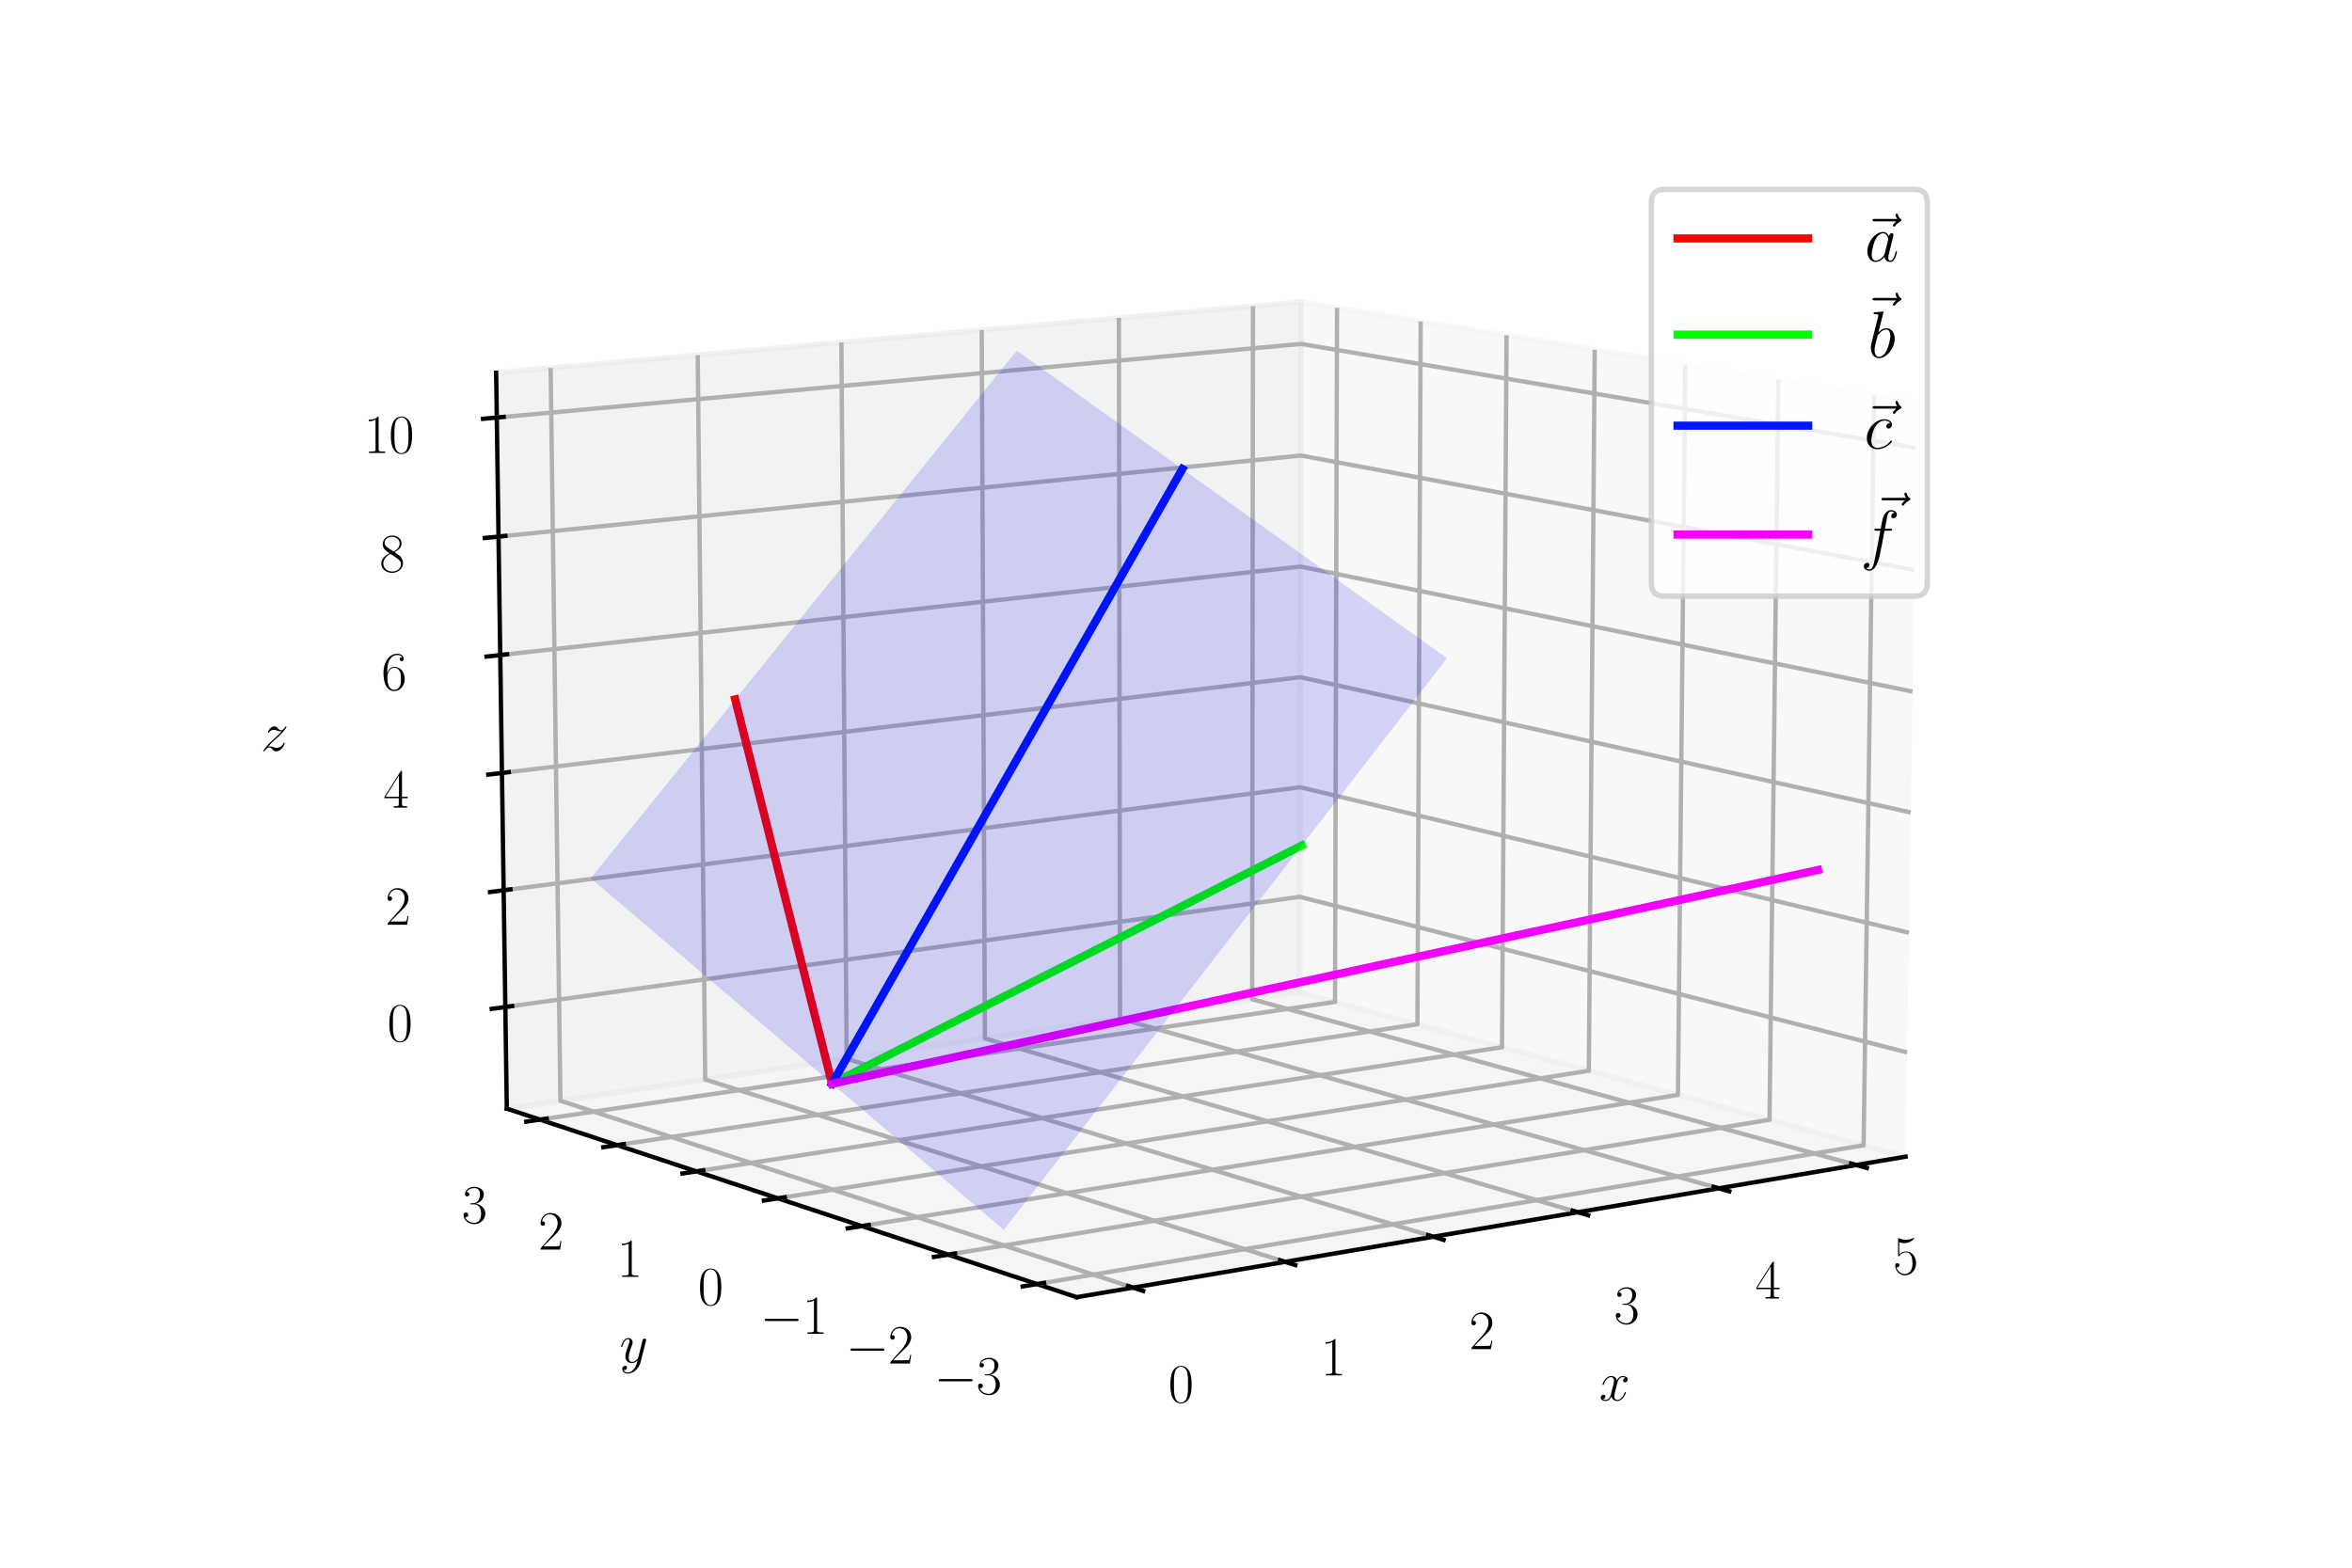 <?xml version="1.0" encoding="utf-8" standalone="no"?>
<!DOCTYPE svg PUBLIC "-//W3C//DTD SVG 1.1//EN"
  "http://www.w3.org/Graphics/SVG/1.1/DTD/svg11.dtd">
<svg xmlns:xlink="http://www.w3.org/1999/xlink" width="432pt" height="288pt" viewBox="0 0 432 288" xmlns="http://www.w3.org/2000/svg" version="1.1">
 <defs>
  <style type="text/css">*{stroke-linejoin: round; stroke-linecap: butt}</style>
 </defs>
 <g id="figure_1">
  <g id="patch_1">
   <path d="M 0 288 
L 432 288 
L 432 0 
L 0 0 
z
" style="fill: #ffffff"/>
  </g>
  <g id="patch_2">
   <path d="M 72 288 
L 360 288 
L 360 0 
L 72 0 
z
" style="fill: #ffffff"/>
  </g>
  <g id="pane3d_1">
   <g id="patch_3">
    <path d="M 350.004 212.488 
L 238.706 182.293 
L 238.977 55.464 
L 352.064 73.853 
" style="fill: #f2f2f2; opacity: 0.5; stroke: #f2f2f2; stroke-linejoin: miter"/>
   </g>
  </g>
  <g id="pane3d_2">
   <g id="patch_4">
    <path d="M 93.086 203.673 
L 238.706 182.293 
L 238.977 55.464 
L 91.13 68.48 
" style="fill: #e6e6e6; opacity: 0.5; stroke: #e6e6e6; stroke-linejoin: miter"/>
   </g>
  </g>
  <g id="pane3d_3">
   <g id="patch_5">
    <path d="M 197.75 238.305 
L 350.004 212.488 
L 238.706 182.293 
L 93.086 203.673 
" style="fill: #ececec; opacity: 0.5; stroke: #ececec; stroke-linejoin: miter"/>
   </g>
  </g>
  <g id="axis3d_1">
   <g id="line2d_1">
    <path d="M 350.004 212.488 
L 197.75 238.305 
" style="fill: none; stroke: #000000; stroke-width: 0.8; stroke-linecap: square"/>
   </g>
   <g id="text_1">
    <!-- $x$ -->
    <g transform="translate(293.723 257.278)scale(0.1 -0.1)">
     <defs>
      <path id="CMMI12-78" d="M 3034 2606 
C 2829 2567 2752 2414 2752 2293 
C 2752 2139 2874 2088 2963 2088 
C 3155 2088 3290 2254 3290 2427 
C 3290 2695 2982 2816 2714 2816 
C 2323 2816 2106 2433 2048 2312 
C 1901 2816 1504 2816 1389 2816 
C 736 2816 390 1980 390 1839 
C 390 1814 416 1782 461 1782 
C 512 1782 525 1820 538 1846 
C 755 2555 1184 2689 1370 2689 
C 1658 2689 1715 2420 1715 2267 
C 1715 2127 1677 1980 1600 1673 
L 1382 798 
C 1286 415 1101 64 762 64 
C 730 64 570 64 435 147 
C 666 192 717 383 717 460 
C 717 588 621 664 499 664 
C 346 664 179 530 179 326 
C 179 57 480 -64 755 -64 
C 1062 -64 1280 179 1414 441 
C 1517 64 1837 -64 2074 -64 
C 2726 -64 3072 773 3072 913 
C 3072 945 3046 971 3008 971 
C 2950 971 2944 939 2925 888 
C 2752 326 2381 64 2093 64 
C 1869 64 1747 230 1747 492 
C 1747 632 1773 734 1875 1156 
L 2099 2024 
C 2195 2408 2413 2689 2707 2689 
C 2720 2689 2899 2689 3034 2606 
z
" transform="scale(0.016)"/>
     </defs>
     <use xlink:href="#CMMI12-78" transform="scale(0.996)"/>
    </g>
   </g>
   <g id="Line3DCollection_1">
    <path d="M 208.111 236.548 
L 102.936 202.227 
L 101.14 67.599 
" style="fill: none; stroke: #b0b0b0; stroke-width: 0.8"/>
    <path d="M 236.035 231.813 
L 129.526 198.323 
L 128.154 65.22 
" style="fill: none; stroke: #b0b0b0; stroke-width: 0.8"/>
    <path d="M 263.254 227.198 
L 155.506 194.509 
L 154.54 62.898 
" style="fill: none; stroke: #b0b0b0; stroke-width: 0.8"/>
    <path d="M 289.796 222.697 
L 180.897 190.781 
L 180.318 60.628 
" style="fill: none; stroke: #b0b0b0; stroke-width: 0.8"/>
    <path d="M 315.686 218.307 
L 205.718 187.137 
L 205.511 58.411 
" style="fill: none; stroke: #b0b0b0; stroke-width: 0.8"/>
    <path d="M 340.946 214.024 
L 229.99 183.573 
L 230.136 56.243 
" style="fill: none; stroke: #b0b0b0; stroke-width: 0.8"/>
   </g>
   <g id="xtick_1">
    <g id="line2d_2">
     <path d="M 207.185 236.246 
L 209.969 237.155 
" style="fill: none; stroke: #000000; stroke-width: 0.8; stroke-linecap: square"/>
    </g>
    <g id="text_2">
     <!-- $\mathdefault{0}$ -->
     <g transform="translate(214.58 257.617)scale(0.1 -0.1)">
      <defs>
       <path id="CMR17-30" d="M 2688 2025 
C 2688 2416 2682 3080 2413 3591 
C 2176 4039 1798 4198 1466 4198 
C 1158 4198 768 4058 525 3597 
C 269 3118 243 2524 243 2025 
C 243 1661 250 1106 448 619 
C 723 -39 1216 -128 1466 -128 
C 1760 -128 2208 -7 2470 600 
C 2662 1042 2688 1559 2688 2025 
z
M 1466 -26 
C 1056 -26 813 325 723 812 
C 653 1188 653 1738 653 2096 
C 653 2588 653 2997 736 3387 
C 858 3929 1216 4096 1466 4096 
C 1728 4096 2067 3923 2189 3400 
C 2272 3036 2278 2607 2278 2096 
C 2278 1680 2278 1169 2202 792 
C 2067 95 1690 -26 1466 -26 
z
" transform="scale(0.016)"/>
      </defs>
      <use xlink:href="#CMR17-30" transform="scale(0.996)"/>
     </g>
    </g>
   </g>
   <g id="xtick_2">
    <g id="line2d_3">
     <path d="M 235.098 231.519 
L 237.914 232.404 
" style="fill: none; stroke: #000000; stroke-width: 0.8; stroke-linecap: square"/>
    </g>
    <g id="text_3">
     <!-- $\mathdefault{1}$ -->
     <g transform="translate(242.57 252.67)scale(0.1 -0.1)">
      <defs>
       <path id="CMR17-31" d="M 1702 4058 
C 1702 4192 1696 4192 1606 4192 
C 1357 3916 979 3827 621 3827 
C 602 3827 570 3827 563 3808 
C 557 3795 557 3782 557 3648 
C 755 3648 1088 3686 1344 3839 
L 1344 461 
C 1344 236 1331 160 781 160 
L 589 160 
L 589 0 
C 896 0 1216 0 1523 0 
C 1830 0 2150 0 2458 0 
L 2458 160 
L 2266 160 
C 1715 160 1702 230 1702 458 
L 1702 4058 
z
" transform="scale(0.016)"/>
      </defs>
      <use xlink:href="#CMR17-31" transform="scale(0.996)"/>
     </g>
    </g>
   </g>
   <g id="xtick_3">
    <g id="line2d_4">
     <path d="M 262.308 226.911 
L 265.153 227.774 
" style="fill: none; stroke: #000000; stroke-width: 0.8; stroke-linecap: square"/>
    </g>
    <g id="text_4">
     <!-- $\mathdefault{2}$ -->
     <g transform="translate(269.849 247.848)scale(0.1 -0.1)">
      <defs>
       <path id="CMR17-32" d="M 2669 989 
L 2554 989 
C 2490 536 2438 459 2413 420 
C 2381 369 1920 369 1830 369 
L 602 369 
C 832 619 1280 1072 1824 1597 
C 2214 1967 2669 2402 2669 3035 
C 2669 3790 2067 4224 1395 4224 
C 691 4224 262 3604 262 3030 
C 262 2780 448 2748 525 2748 
C 589 2748 781 2787 781 3010 
C 781 3207 614 3264 525 3264 
C 486 3264 448 3258 422 3245 
C 544 3790 915 4058 1306 4058 
C 1862 4058 2227 3617 2227 3035 
C 2227 2479 1901 2000 1536 1584 
L 262 146 
L 262 0 
L 2515 0 
L 2669 989 
z
" transform="scale(0.016)"/>
      </defs>
      <use xlink:href="#CMR17-32" transform="scale(0.996)"/>
     </g>
    </g>
   </g>
   <g id="xtick_4">
    <g id="line2d_5">
     <path d="M 288.84 222.417 
L 291.713 223.259 
" style="fill: none; stroke: #000000; stroke-width: 0.8; stroke-linecap: square"/>
    </g>
    <g id="text_5">
     <!-- $\mathdefault{3}$ -->
     <g transform="translate(296.446 243.146)scale(0.1 -0.1)">
      <defs>
       <path id="CMR17-33" d="M 1414 2157 
C 1984 2157 2234 1662 2234 1090 
C 2234 320 1824 25 1453 25 
C 1114 25 563 194 390 693 
C 422 680 454 680 486 680 
C 640 680 755 782 755 948 
C 755 1133 614 1216 486 1216 
C 378 1216 211 1165 211 926 
C 211 335 787 -128 1466 -128 
C 2176 -128 2720 430 2720 1085 
C 2720 1707 2208 2157 1600 2227 
C 2086 2328 2554 2756 2554 3329 
C 2554 3820 2048 4179 1472 4179 
C 890 4179 378 3829 378 3329 
C 378 3110 544 3072 627 3072 
C 762 3072 877 3155 877 3321 
C 877 3486 762 3569 627 3569 
C 602 3569 570 3569 544 3557 
C 730 3959 1235 4032 1459 4032 
C 1683 4032 2106 3925 2106 3320 
C 2106 3143 2080 2828 1862 2550 
C 1670 2304 1453 2304 1242 2284 
C 1210 2284 1062 2269 1037 2269 
C 992 2263 966 2257 966 2208 
C 966 2163 973 2157 1101 2157 
L 1414 2157 
z
" transform="scale(0.016)"/>
      </defs>
      <use xlink:href="#CMR17-33" transform="scale(0.996)"/>
     </g>
    </g>
   </g>
   <g id="xtick_5">
    <g id="line2d_6">
     <path d="M 314.722 218.034 
L 317.619 218.855 
" style="fill: none; stroke: #000000; stroke-width: 0.8; stroke-linecap: square"/>
    </g>
    <g id="text_6">
     <!-- $\mathdefault{4}$ -->
     <g transform="translate(322.384 238.561)scale(0.1 -0.1)">
      <defs>
       <path id="CMR17-34" d="M 2150 4122 
C 2150 4256 2144 4256 2029 4256 
L 128 1254 
L 128 1088 
L 1779 1088 
L 1779 457 
C 1779 224 1766 160 1318 160 
L 1197 160 
L 1197 0 
C 1402 0 1747 0 1965 0 
C 2182 0 2528 0 2733 0 
L 2733 160 
L 2611 160 
C 2163 160 2150 224 2150 457 
L 2150 1088 
L 2803 1088 
L 2803 1254 
L 2150 1254 
L 2150 4122 
z
M 1798 3703 
L 1798 1254 
L 256 1254 
L 1798 3703 
z
" transform="scale(0.016)"/>
      </defs>
      <use xlink:href="#CMR17-34" transform="scale(0.996)"/>
     </g>
    </g>
   </g>
   <g id="xtick_6">
    <g id="line2d_7">
     <path d="M 339.974 213.757 
L 342.895 214.558 
" style="fill: none; stroke: #000000; stroke-width: 0.8; stroke-linecap: square"/>
    </g>
    <g id="text_7">
     <!-- $\mathdefault{5}$ -->
     <g transform="translate(347.688 234.089)scale(0.1 -0.1)">
      <defs>
       <path id="CMR17-35" d="M 730 3692 
C 794 3666 1056 3584 1325 3584 
C 1920 3584 2246 3911 2432 4100 
C 2432 4157 2432 4192 2394 4192 
C 2387 4192 2374 4192 2323 4163 
C 2099 4058 1837 3973 1517 3973 
C 1325 3973 1037 3999 723 4139 
C 653 4171 640 4171 634 4171 
C 602 4171 595 4164 595 4037 
L 595 2203 
C 595 2089 595 2057 659 2057 
C 691 2057 704 2070 736 2114 
C 941 2401 1222 2522 1542 2522 
C 1766 2522 2246 2382 2246 1289 
C 2246 1085 2246 715 2054 421 
C 1894 159 1645 25 1370 25 
C 947 25 518 320 403 814 
C 429 807 480 795 506 795 
C 589 795 749 840 749 1038 
C 749 1210 627 1280 506 1280 
C 358 1280 262 1190 262 1011 
C 262 454 704 -128 1382 -128 
C 2042 -128 2669 440 2669 1264 
C 2669 2030 2170 2624 1549 2624 
C 1222 2624 947 2503 730 2274 
L 730 3692 
z
" transform="scale(0.016)"/>
      </defs>
      <use xlink:href="#CMR17-35" transform="scale(0.996)"/>
     </g>
    </g>
   </g>
  </g>
  <g id="axis3d_2">
   <g id="line2d_8">
    <path d="M 93.086 203.673 
L 197.75 238.305 
" style="fill: none; stroke: #000000; stroke-width: 0.8; stroke-linecap: square"/>
   </g>
   <g id="text_8">
    <!-- $y$ -->
    <g transform="translate(113.804 250.3)scale(0.1 -0.1)">
     <defs>
      <path id="CMMI12-79" d="M 1683 -700 
C 1510 -939 1261 -1152 947 -1152 
C 870 -1152 563 -1152 467 -889 
C 486 -895 518 -895 531 -895 
C 723 -895 851 -729 851 -582 
C 851 -435 730 -384 634 -384 
C 531 -384 307 -458 307 -759 
C 307 -1071 582 -1286 947 -1286 
C 1587 -1286 2234 -700 2413 6 
L 3040 2485 
C 3046 2517 3059 2556 3059 2594 
C 3059 2689 2982 2753 2886 2753 
C 2829 2753 2694 2727 2643 2535 
L 2170 658 
C 2138 543 2138 530 2086 460 
C 1958 281 1747 64 1440 64 
C 1082 64 1050 415 1050 588 
C 1050 952 1222 1443 1395 1903 
C 1466 2088 1504 2178 1504 2305 
C 1504 2574 1312 2816 998 2816 
C 410 2816 173 1890 173 1839 
C 173 1814 198 1782 243 1782 
C 301 1782 307 1807 333 1897 
C 486 2433 730 2689 979 2689 
C 1037 2689 1146 2689 1146 2478 
C 1146 2312 1075 2127 979 1884 
C 666 1047 666 837 666 683 
C 666 77 1101 -64 1421 -64 
C 1606 -64 1837 -6 2061 230 
L 2067 224 
C 1971 -147 1907 -392 1683 -700 
z
" transform="scale(0.016)"/>
     </defs>
     <use xlink:href="#CMMI12-79" transform="scale(0.996)"/>
    </g>
   </g>
   <g id="Line3DCollection_2">
    <path d="M 344.219 72.577 
L 342.293 210.396 
L 190.455 235.891 
" style="fill: none; stroke: #b0b0b0; stroke-width: 0.8"/>
    <path d="M 326.643 69.719 
L 325.012 205.708 
L 174.13 230.49 
" style="fill: none; stroke: #b0b0b0; stroke-width: 0.8"/>
    <path d="M 309.546 66.939 
L 308.195 201.145 
L 158.274 225.243 
" style="fill: none; stroke: #b0b0b0; stroke-width: 0.8"/>
    <path d="M 292.909 64.234 
L 291.823 196.704 
L 142.868 220.146 
" style="fill: none; stroke: #b0b0b0; stroke-width: 0.8"/>
    <path d="M 276.713 61.6 
L 275.878 192.378 
L 127.893 215.19 
" style="fill: none; stroke: #b0b0b0; stroke-width: 0.8"/>
    <path d="M 260.94 59.036 
L 260.345 188.164 
L 113.33 210.372 
" style="fill: none; stroke: #b0b0b0; stroke-width: 0.8"/>
    <path d="M 245.575 56.537 
L 245.208 184.057 
L 99.163 205.684 
" style="fill: none; stroke: #b0b0b0; stroke-width: 0.8"/>
   </g>
   <g id="xtick_7">
    <g id="line2d_9">
     <path d="M 191.759 235.673 
L 187.843 236.33 
" style="fill: none; stroke: #000000; stroke-width: 0.8; stroke-linecap: square"/>
    </g>
    <g id="text_9">
     <!-- $\mathdefault{−3}$ -->
     <g transform="translate(171.571 256.107)scale(0.1 -0.1)">
      <defs>
       <path id="CMSY10-0" d="M 4218 1472 
C 4326 1472 4442 1472 4442 1600 
C 4442 1728 4326 1728 4218 1728 
L 755 1728 
C 646 1728 531 1728 531 1600 
C 531 1472 646 1472 755 1472 
L 4218 1472 
z
" transform="scale(0.016)"/>
      </defs>
      <use xlink:href="#CMSY10-0" transform="scale(0.996)"/>
      <use xlink:href="#CMR17-33" transform="translate(77.487 0)scale(0.996)"/>
     </g>
    </g>
   </g>
   <g id="xtick_8">
    <g id="line2d_10">
     <path d="M 175.424 230.277 
L 171.537 230.916 
" style="fill: none; stroke: #000000; stroke-width: 0.8; stroke-linecap: square"/>
    </g>
    <g id="text_10">
     <!-- $\mathdefault{−2}$ -->
     <g transform="translate(155.358 250.487)scale(0.1 -0.1)">
      <use xlink:href="#CMSY10-0" transform="scale(0.996)"/>
      <use xlink:href="#CMR17-32" transform="translate(77.487 0)scale(0.996)"/>
     </g>
    </g>
   </g>
   <g id="xtick_9">
    <g id="line2d_11">
     <path d="M 159.559 225.037 
L 155.7 225.657 
" style="fill: none; stroke: #000000; stroke-width: 0.8; stroke-linecap: square"/>
    </g>
    <g id="text_11">
     <!-- $\mathdefault{−1}$ -->
     <g transform="translate(139.614 245.029)scale(0.1 -0.1)">
      <use xlink:href="#CMSY10-0" transform="scale(0.996)"/>
      <use xlink:href="#CMR17-31" transform="translate(77.487 0)scale(0.996)"/>
     </g>
    </g>
   </g>
   <g id="xtick_10">
    <g id="line2d_12">
     <path d="M 144.144 219.945 
L 140.313 220.548 
" style="fill: none; stroke: #000000; stroke-width: 0.8; stroke-linecap: square"/>
    </g>
    <g id="text_12">
     <!-- $\mathdefault{0}$ -->
     <g transform="translate(128.192 239.727)scale(0.1 -0.1)">
      <use xlink:href="#CMR17-30" transform="scale(0.996)"/>
     </g>
    </g>
   </g>
   <g id="xtick_11">
    <g id="line2d_13">
     <path d="M 129.159 214.995 
L 125.357 215.581 
" style="fill: none; stroke: #000000; stroke-width: 0.8; stroke-linecap: square"/>
    </g>
    <g id="text_13">
     <!-- $\mathdefault{1}$ -->
     <g transform="translate(113.325 234.573)scale(0.1 -0.1)">
      <use xlink:href="#CMR17-31" transform="scale(0.996)"/>
     </g>
    </g>
   </g>
   <g id="xtick_12">
    <g id="line2d_14">
     <path d="M 114.587 210.182 
L 110.813 210.752 
" style="fill: none; stroke: #000000; stroke-width: 0.8; stroke-linecap: square"/>
    </g>
    <g id="text_14">
     <!-- $\mathdefault{2}$ -->
     <g transform="translate(98.87 229.562)scale(0.1 -0.1)">
      <use xlink:href="#CMR17-32" transform="scale(0.996)"/>
     </g>
    </g>
   </g>
   <g id="xtick_13">
    <g id="line2d_15">
     <path d="M 100.41 205.5 
L 96.665 206.054 
" style="fill: none; stroke: #000000; stroke-width: 0.8; stroke-linecap: square"/>
    </g>
    <g id="text_15">
     <!-- $\mathdefault{3}$ -->
     <g transform="translate(84.809 224.688)scale(0.1 -0.1)">
      <use xlink:href="#CMR17-33" transform="scale(0.996)"/>
     </g>
    </g>
   </g>
  </g>
  <g id="axis3d_3">
   <g id="line2d_16">
    <path d="M 93.086 203.673 
L 91.13 68.48 
" style="fill: none; stroke: #000000; stroke-width: 0.8; stroke-linecap: square"/>
   </g>
   <g id="text_16">
    <!-- $z$ -->
    <g transform="translate(47.931 137.933)scale(0.1 -0.1)">
     <defs>
      <path id="CMMI12-7a" d="M 813 486 
C 1088 803 1312 1004 1632 1296 
C 2016 1632 2182 1793 2272 1891 
C 2720 2338 2944 2713 2944 2764 
C 2944 2816 2893 2816 2880 2816 
C 2835 2816 2822 2793 2790 2750 
C 2630 2494 2477 2367 2310 2367 
C 2176 2367 2106 2421 1984 2565 
C 1850 2715 1741 2816 1555 2816 
C 1088 2816 806 2257 806 2128 
C 806 2108 813 2068 870 2068 
C 922 2068 928 2091 947 2133 
C 1056 2372 1363 2414 1485 2414 
C 1619 2414 1747 2376 1882 2327 
C 2125 2240 2227 2240 2291 2240 
C 2336 2240 2362 2240 2394 2246 
C 2182 1994 1837 1683 1549 1418 
L 902 816 
C 512 415 275 33 275 -12 
C 275 -51 307 -64 346 -64 
C 384 -64 390 -57 435 14 
C 538 163 742 384 979 384 
C 1114 384 1178 342 1306 193 
C 1427 61 1536 -64 1741 -64 
C 2368 -64 2726 732 2726 876 
C 2726 903 2720 942 2656 942 
C 2605 942 2598 917 2579 855 
C 2438 488 2061 338 1811 338 
C 1677 338 1549 376 1414 425 
C 1158 512 1088 512 1005 512 
C 941 512 870 512 813 486 
z
" transform="scale(0.016)"/>
     </defs>
     <use xlink:href="#CMMI12-7a" transform="scale(0.996)"/>
    </g>
   </g>
   <g id="Line3DCollection_3">
    <path d="M 92.816 184.994 
L 238.743 164.755 
L 350.289 193.34 
" style="fill: none; stroke: #b0b0b0; stroke-width: 0.8"/>
    <path d="M 92.505 163.549 
L 238.786 144.625 
L 350.615 171.353 
" style="fill: none; stroke: #b0b0b0; stroke-width: 0.8"/>
    <path d="M 92.194 141.998 
L 238.83 124.403 
L 350.944 149.256 
" style="fill: none; stroke: #b0b0b0; stroke-width: 0.8"/>
    <path d="M 91.88 120.342 
L 238.873 104.088 
L 351.274 127.048 
" style="fill: none; stroke: #b0b0b0; stroke-width: 0.8"/>
    <path d="M 91.566 98.579 
L 238.917 83.68 
L 351.605 104.728 
" style="fill: none; stroke: #b0b0b0; stroke-width: 0.8"/>
    <path d="M 91.249 76.709 
L 238.961 63.177 
L 351.939 82.295 
" style="fill: none; stroke: #b0b0b0; stroke-width: 0.8"/>
   </g>
   <g id="xtick_14">
    <g id="line2d_17">
     <path d="M 94.061 184.821 
L 90.32 185.34 
" style="fill: none; stroke: #000000; stroke-width: 0.8; stroke-linecap: square"/>
    </g>
    <g id="text_17">
     <!-- $\mathdefault{0}$ -->
     <g transform="translate(71.126 191.29)scale(0.1 -0.1)">
      <use xlink:href="#CMR17-30" transform="scale(0.996)"/>
     </g>
    </g>
   </g>
   <g id="xtick_15">
    <g id="line2d_18">
     <path d="M 93.754 163.387 
L 90.004 163.872 
" style="fill: none; stroke: #000000; stroke-width: 0.8; stroke-linecap: square"/>
    </g>
    <g id="text_18">
     <!-- $\mathdefault{2}$ -->
     <g transform="translate(70.769 169.885)scale(0.1 -0.1)">
      <use xlink:href="#CMR17-32" transform="scale(0.996)"/>
     </g>
    </g>
   </g>
   <g id="xtick_16">
    <g id="line2d_19">
     <path d="M 93.446 141.848 
L 89.685 142.299 
" style="fill: none; stroke: #000000; stroke-width: 0.8; stroke-linecap: square"/>
    </g>
    <g id="text_19">
     <!-- $\mathdefault{4}$ -->
     <g transform="translate(70.411 148.375)scale(0.1 -0.1)">
      <use xlink:href="#CMR17-34" transform="scale(0.996)"/>
     </g>
    </g>
   </g>
   <g id="xtick_17">
    <g id="line2d_20">
     <path d="M 93.136 120.203 
L 89.366 120.62 
" style="fill: none; stroke: #000000; stroke-width: 0.8; stroke-linecap: square"/>
    </g>
    <g id="text_20">
     <!-- $\mathdefault{6}$ -->
     <g transform="translate(70.051 126.76)scale(0.1 -0.1)">
      <defs>
       <path id="CMR17-36" d="M 678 2176 
C 678 3690 1395 4032 1811 4032 
C 1946 4032 2272 4009 2400 3776 
C 2298 3776 2106 3776 2106 3553 
C 2106 3381 2246 3323 2336 3323 
C 2394 3323 2566 3348 2566 3560 
C 2566 3954 2246 4179 1805 4179 
C 1043 4179 243 3390 243 1984 
C 243 253 966 -128 1478 -128 
C 2099 -128 2688 427 2688 1283 
C 2688 2081 2170 2662 1517 2662 
C 1126 2662 838 2407 678 1960 
L 678 2176 
z
M 1478 25 
C 691 25 691 1200 691 1436 
C 691 1896 909 2560 1504 2560 
C 1613 2560 1926 2560 2138 2120 
C 2253 1870 2253 1609 2253 1289 
C 2253 944 2253 690 2118 434 
C 1978 171 1773 25 1478 25 
z
" transform="scale(0.016)"/>
      </defs>
      <use xlink:href="#CMR17-36" transform="scale(0.996)"/>
     </g>
    </g>
   </g>
   <g id="xtick_18">
    <g id="line2d_21">
     <path d="M 92.824 98.452 
L 89.044 98.834 
" style="fill: none; stroke: #000000; stroke-width: 0.8; stroke-linecap: square"/>
    </g>
    <g id="text_21">
     <!-- $\mathdefault{8}$ -->
     <g transform="translate(69.689 105.039)scale(0.1 -0.1)">
      <defs>
       <path id="CMR17-38" d="M 1741 2264 
C 2144 2467 2554 2773 2554 3263 
C 2554 3841 1990 4179 1472 4179 
C 890 4179 378 3759 378 3180 
C 378 3021 416 2747 666 2505 
C 730 2442 998 2251 1171 2130 
C 883 1983 211 1634 211 934 
C 211 279 838 -128 1459 -128 
C 2144 -128 2720 362 2720 1010 
C 2720 1590 2330 1857 2074 2029 
L 1741 2264 
z
M 902 2822 
C 851 2854 595 3051 595 3351 
C 595 3739 998 4032 1459 4032 
C 1965 4032 2336 3676 2336 3262 
C 2336 2669 1670 2331 1638 2331 
C 1632 2331 1626 2331 1574 2370 
L 902 2822 
z
M 2080 1519 
C 2176 1449 2483 1240 2483 851 
C 2483 381 2010 25 1472 25 
C 890 25 448 438 448 940 
C 448 1443 838 1862 1280 2060 
L 2080 1519 
z
" transform="scale(0.016)"/>
      </defs>
      <use xlink:href="#CMR17-38" transform="scale(0.996)"/>
     </g>
    </g>
   </g>
   <g id="xtick_19">
    <g id="line2d_22">
     <path d="M 92.511 76.593 
L 88.721 76.94 
" style="fill: none; stroke: #000000; stroke-width: 0.8; stroke-linecap: square"/>
    </g>
    <g id="text_22">
     <!-- $\mathdefault{10}$ -->
     <g transform="translate(66.835 83.211)scale(0.1 -0.1)">
      <use xlink:href="#CMR17-31" transform="scale(0.996)"/>
      <use xlink:href="#CMR17-30" transform="translate(45.69 0)scale(0.996)"/>
     </g>
    </g>
   </g>
  </g>
  <g id="axes_1">
   <g id="line2d_23">
    <path d="M 152.824 199.085 
L 135.031 128.488 
" clip-path="url(#pe4c4f1889c)" style="fill: none; stroke: #ff0000; stroke-width: 1.5; stroke-linecap: square"/>
   </g>
   <g id="line2d_24">
    <path d="M 152.824 199.085 
L 239.131 155.31 
" clip-path="url(#pe4c4f1889c)" style="fill: none; stroke: #00ff00; stroke-width: 1.5; stroke-linecap: square"/>
   </g>
   <g id="line2d_25">
    <path d="M 152.824 199.085 
L 217.171 86.159 
" clip-path="url(#pe4c4f1889c)" style="fill: none; stroke: #0016ff; stroke-width: 1.5; stroke-linecap: square"/>
   </g>
   <g id="line2d_26">
    <path d="M 152.824 199.085 
L 333.93 159.827 
" clip-path="url(#pe4c4f1889c)" style="fill: none; stroke: #f400ff; stroke-width: 1.5; stroke-linecap: square"/>
   </g>
   <g id="Poly3DCollection_1">
    <path d="M 181.404 85.69 
L 194.225 69.751 
L 186.766 64.416 
L 173.994 80.234 
z
" clip-path="url(#pe4c4f1889c)" style="fill: #0000f5; fill-opacity: 0.15"/>
    <path d="M 168.476 101.763 
L 181.404 85.69 
L 173.994 80.234 
L 161.115 96.185 
z
" clip-path="url(#pe4c4f1889c)" style="fill: #0000f5; fill-opacity: 0.15"/>
    <path d="M 188.908 91.214 
L 201.778 75.152 
L 194.225 69.751 
L 181.404 85.69 
z
" clip-path="url(#pe4c4f1889c)" style="fill: #0000f5; fill-opacity: 0.15"/>
    <path d="M 155.437 117.972 
L 168.476 101.763 
L 161.115 96.185 
L 148.127 112.269 
z
" clip-path="url(#pe4c4f1889c)" style="fill: #0000f5; fill-opacity: 0.15"/>
    <path d="M 175.929 107.412 
L 188.908 91.214 
L 181.404 85.69 
L 168.476 101.763 
z
" clip-path="url(#pe4c4f1889c)" style="fill: #0000f5; fill-opacity: 0.15"/>
    <path d="M 196.507 96.808 
L 209.426 80.621 
L 201.778 75.152 
L 188.908 91.214 
z
" clip-path="url(#pe4c4f1889c)" style="fill: #0000f5; fill-opacity: 0.15"/>
    <path d="M 142.289 134.319 
L 155.437 117.972 
L 148.127 112.269 
L 135.031 128.488 
z
" clip-path="url(#pe4c4f1889c)" style="fill: #0000f5; fill-opacity: 0.15"/>
    <path d="M 162.84 123.748 
L 175.929 107.412 
L 168.476 101.763 
L 155.437 117.972 
z
" clip-path="url(#pe4c4f1889c)" style="fill: #0000f5; fill-opacity: 0.15"/>
    <path d="M 183.478 113.133 
L 196.507 96.808 
L 188.908 91.214 
L 175.929 107.412 
z
" clip-path="url(#pe4c4f1889c)" style="fill: #0000f5; fill-opacity: 0.15"/>
    <path d="M 129.028 150.804 
L 142.289 134.319 
L 135.031 128.488 
L 121.823 144.845 
z
" clip-path="url(#pe4c4f1889c)" style="fill: #0000f5; fill-opacity: 0.15"/>
    <path d="M 204.203 102.473 
L 217.171 86.159 
L 209.426 80.621 
L 196.507 96.808 
z
" clip-path="url(#pe4c4f1889c)" style="fill: #0000f5; fill-opacity: 0.15"/>
    <path d="M 149.64 140.223 
L 162.84 123.748 
L 155.437 117.972 
L 142.289 134.319 
z
" clip-path="url(#pe4c4f1889c)" style="fill: #0000f5; fill-opacity: 0.15"/>
    <path d="M 170.338 129.598 
L 183.478 113.133 
L 175.929 107.412 
L 162.84 123.748 
z
" clip-path="url(#pe4c4f1889c)" style="fill: #0000f5; fill-opacity: 0.15"/>
    <path d="M 115.654 167.431 
L 129.028 150.804 
L 121.823 144.845 
L 108.503 161.341 
z
" clip-path="url(#pe4c4f1889c)" style="fill: #0000f5; fill-opacity: 0.15"/>
    <path d="M 191.123 118.927 
L 204.203 102.473 
L 196.507 96.808 
L 183.478 113.133 
z
" clip-path="url(#pe4c4f1889c)" style="fill: #0000f5; fill-opacity: 0.15"/>
    <path d="M 136.326 156.84 
L 149.64 140.223 
L 142.289 134.319 
L 129.028 150.804 
z
" clip-path="url(#pe4c4f1889c)" style="fill: #0000f5; fill-opacity: 0.15"/>
    <path d="M 211.997 108.211 
L 225.015 91.769 
L 217.171 86.159 
L 204.203 102.473 
z
" clip-path="url(#pe4c4f1889c)" style="fill: #0000f5; fill-opacity: 0.15"/>
    <path d="M 157.085 146.203 
L 170.338 129.598 
L 162.84 123.748 
L 149.64 140.223 
z
" clip-path="url(#pe4c4f1889c)" style="fill: #0000f5; fill-opacity: 0.15"/>
    <path d="M 177.931 135.522 
L 191.123 118.927 
L 183.478 113.133 
L 170.338 129.598 
z
" clip-path="url(#pe4c4f1889c)" style="fill: #0000f5; fill-opacity: 0.15"/>
    <path d="M 122.897 173.599 
L 136.326 156.84 
L 129.028 150.804 
L 115.654 167.431 
z
" clip-path="url(#pe4c4f1889c)" style="fill: #0000f5; fill-opacity: 0.15"/>
    <path d="M 198.867 124.796 
L 211.997 108.211 
L 204.203 102.473 
L 191.123 118.927 
z
" clip-path="url(#pe4c4f1889c)" style="fill: #0000f5; fill-opacity: 0.15"/>
    <path d="M 143.717 162.953 
L 157.085 146.203 
L 149.64 140.223 
L 136.326 156.84 
z
" clip-path="url(#pe4c4f1889c)" style="fill: #0000f5; fill-opacity: 0.15"/>
    <path d="M 219.892 114.023 
L 232.959 97.45 
L 225.015 91.769 
L 211.997 108.211 
z
" clip-path="url(#pe4c4f1889c)" style="fill: #0000f5; fill-opacity: 0.15"/>
    <path d="M 164.626 152.261 
L 177.931 135.522 
L 170.338 129.598 
L 157.085 146.203 
z
" clip-path="url(#pe4c4f1889c)" style="fill: #0000f5; fill-opacity: 0.15"/>
    <path d="M 185.623 141.524 
L 198.867 124.796 
L 191.123 118.927 
L 177.931 135.522 
z
" clip-path="url(#pe4c4f1889c)" style="fill: #0000f5; fill-opacity: 0.15"/>
    <path d="M 130.234 179.847 
L 143.717 162.953 
L 136.326 156.84 
L 122.897 173.599 
z
" clip-path="url(#pe4c4f1889c)" style="fill: #0000f5; fill-opacity: 0.15"/>
    <path d="M 206.711 130.74 
L 219.892 114.023 
L 211.997 108.211 
L 198.867 124.796 
z
" clip-path="url(#pe4c4f1889c)" style="fill: #0000f5; fill-opacity: 0.15"/>
    <path d="M 151.204 169.145 
L 164.626 152.261 
L 157.085 146.203 
L 143.717 162.953 
z
" clip-path="url(#pe4c4f1889c)" style="fill: #0000f5; fill-opacity: 0.15"/>
    <path d="M 227.889 119.911 
L 241.006 103.205 
L 232.959 97.45 
L 219.892 114.023 
z
" clip-path="url(#pe4c4f1889c)" style="fill: #0000f5; fill-opacity: 0.15"/>
    <path d="M 172.265 158.397 
L 185.623 141.524 
L 177.931 135.522 
L 164.626 152.261 
z
" clip-path="url(#pe4c4f1889c)" style="fill: #0000f5; fill-opacity: 0.15"/>
    <path d="M 193.416 147.603 
L 206.711 130.74 
L 198.867 124.796 
L 185.623 141.524 
z
" clip-path="url(#pe4c4f1889c)" style="fill: #0000f5; fill-opacity: 0.15"/>
    <path d="M 137.666 186.176 
L 151.204 169.145 
L 143.717 162.953 
L 130.234 179.847 
z
" clip-path="url(#pe4c4f1889c)" style="fill: #0000f5; fill-opacity: 0.15"/>
    <path d="M 214.658 136.762 
L 227.889 119.911 
L 219.892 114.023 
L 206.711 130.74 
z
" clip-path="url(#pe4c4f1889c)" style="fill: #0000f5; fill-opacity: 0.15"/>
    <path d="M 158.789 175.418 
L 172.265 158.397 
L 164.626 152.261 
L 151.204 169.145 
z
" clip-path="url(#pe4c4f1889c)" style="fill: #0000f5; fill-opacity: 0.15"/>
    <path d="M 235.991 125.875 
L 249.158 109.035 
L 241.006 103.205 
L 227.889 119.911 
z
" clip-path="url(#pe4c4f1889c)" style="fill: #0000f5; fill-opacity: 0.15"/>
    <path d="M 180.003 164.613 
L 193.416 147.603 
L 185.623 141.524 
L 172.265 158.397 
z
" clip-path="url(#pe4c4f1889c)" style="fill: #0000f5; fill-opacity: 0.15"/>
    <path d="M 201.31 153.762 
L 214.658 136.762 
L 206.711 130.74 
L 193.416 147.603 
z
" clip-path="url(#pe4c4f1889c)" style="fill: #0000f5; fill-opacity: 0.15"/>
    <path d="M 145.195 192.588 
L 158.789 175.418 
L 151.204 169.145 
L 137.666 186.176 
z
" clip-path="url(#pe4c4f1889c)" style="fill: #0000f5; fill-opacity: 0.15"/>
    <path d="M 222.708 142.864 
L 235.991 125.875 
L 227.889 119.911 
L 214.658 136.762 
z
" clip-path="url(#pe4c4f1889c)" style="fill: #0000f5; fill-opacity: 0.15"/>
    <path d="M 166.473 181.773 
L 180.003 164.613 
L 172.265 158.397 
L 158.789 175.418 
z
" clip-path="url(#pe4c4f1889c)" style="fill: #0000f5; fill-opacity: 0.15"/>
    <path d="M 244.2 131.918 
L 257.417 114.941 
L 249.158 109.035 
L 235.991 125.875 
z
" clip-path="url(#pe4c4f1889c)" style="fill: #0000f5; fill-opacity: 0.15"/>
    <path d="M 187.844 170.912 
L 201.31 153.762 
L 193.416 147.603 
L 180.003 164.613 
z
" clip-path="url(#pe4c4f1889c)" style="fill: #0000f5; fill-opacity: 0.15"/>
    <path d="M 209.308 160.002 
L 222.708 142.864 
L 214.658 136.762 
L 201.31 153.762 
z
" clip-path="url(#pe4c4f1889c)" style="fill: #0000f5; fill-opacity: 0.15"/>
    <path d="M 152.824 199.085 
L 166.473 181.773 
L 158.789 175.418 
L 145.195 192.588 
z
" clip-path="url(#pe4c4f1889c)" style="fill: #0000f5; fill-opacity: 0.15"/>
    <path d="M 230.865 149.046 
L 244.2 131.918 
L 235.991 125.875 
L 222.708 142.864 
z
" clip-path="url(#pe4c4f1889c)" style="fill: #0000f5; fill-opacity: 0.15"/>
    <path d="M 174.259 188.213 
L 187.844 170.912 
L 180.003 164.613 
L 166.473 181.773 
z
" clip-path="url(#pe4c4f1889c)" style="fill: #0000f5; fill-opacity: 0.15"/>
    <path d="M 252.517 138.041 
L 265.785 120.925 
L 257.417 114.941 
L 244.2 131.918 
z
" clip-path="url(#pe4c4f1889c)" style="fill: #0000f5; fill-opacity: 0.15"/>
    <path d="M 195.789 177.293 
L 209.308 160.002 
L 201.31 153.762 
L 187.844 170.912 
z
" clip-path="url(#pe4c4f1889c)" style="fill: #0000f5; fill-opacity: 0.15"/>
    <path d="M 217.412 166.326 
L 230.865 149.046 
L 222.708 142.864 
L 209.308 160.002 
z
" clip-path="url(#pe4c4f1889c)" style="fill: #0000f5; fill-opacity: 0.15"/>
    <path d="M 160.554 205.668 
L 174.259 188.213 
L 166.473 181.773 
L 152.824 199.085 
z
" clip-path="url(#pe4c4f1889c)" style="fill: #0000f5; fill-opacity: 0.15"/>
    <path d="M 239.131 155.31 
L 252.517 138.041 
L 244.2 131.918 
L 230.865 149.046 
z
" clip-path="url(#pe4c4f1889c)" style="fill: #0000f5; fill-opacity: 0.15"/>
    <path d="M 182.149 194.738 
L 195.789 177.293 
L 187.844 170.912 
L 174.259 188.213 
z
" clip-path="url(#pe4c4f1889c)" style="fill: #0000f5; fill-opacity: 0.15"/>
    <path d="M 203.839 183.76 
L 217.412 166.326 
L 209.308 160.002 
L 195.789 177.293 
z
" clip-path="url(#pe4c4f1889c)" style="fill: #0000f5; fill-opacity: 0.15"/>
    <path d="M 225.625 172.733 
L 239.131 155.31 
L 230.865 149.046 
L 217.412 166.326 
z
" clip-path="url(#pe4c4f1889c)" style="fill: #0000f5; fill-opacity: 0.15"/>
    <path d="M 168.387 212.339 
L 182.149 194.738 
L 174.259 188.213 
L 160.554 205.668 
z
" clip-path="url(#pe4c4f1889c)" style="fill: #0000f5; fill-opacity: 0.15"/>
    <path d="M 190.144 201.351 
L 203.839 183.76 
L 195.789 177.293 
L 182.149 194.738 
z
" clip-path="url(#pe4c4f1889c)" style="fill: #0000f5; fill-opacity: 0.15"/>
    <path d="M 211.998 190.313 
L 225.625 172.733 
L 217.412 166.326 
L 203.839 183.76 
z
" clip-path="url(#pe4c4f1889c)" style="fill: #0000f5; fill-opacity: 0.15"/>
    <path d="M 176.326 219.1 
L 190.144 201.351 
L 182.149 194.738 
L 168.387 212.339 
z
" clip-path="url(#pe4c4f1889c)" style="fill: #0000f5; fill-opacity: 0.15"/>
    <path d="M 198.247 208.052 
L 211.998 190.313 
L 203.839 183.76 
L 190.144 201.351 
z
" clip-path="url(#pe4c4f1889c)" style="fill: #0000f5; fill-opacity: 0.15"/>
    <path d="M 184.372 225.952 
L 198.247 208.052 
L 190.144 201.351 
L 176.326 219.1 
z
" clip-path="url(#pe4c4f1889c)" style="fill: #0000f5; fill-opacity: 0.15"/>
   </g>
   <g id="legend_1">
    <g id="patch_6">
     <path d="M 305.719 109.526 
L 351.6 109.526 
Q 354 109.526 354 107.126 
L 354 37.2 
Q 354 34.8 351.6 34.8 
L 305.719 34.8 
Q 303.319 34.8 303.319 37.2 
L 303.319 107.126 
Q 303.319 109.526 305.719 109.526 
z
" style="fill: #ffffff; opacity: 0.8; stroke: #cccccc; stroke-linejoin: miter"/>
    </g>
    <g id="line2d_27">
     <path d="M 308.119 43.8 
L 320.119 43.8 
L 332.119 43.8 
" style="fill: none; stroke: #ff0000; stroke-width: 1.5; stroke-linecap: square"/>
    </g>
    <g id="text_23">
     <!-- $\vec{a}$ -->
     <g transform="translate(341.719 48)scale(0.12 -0.12)">
      <defs>
       <path id="CMMI12-7e" d="M 3424 3835 
C 3347 3764 3110 3540 3110 3451 
C 3110 3387 3168 3329 3232 3329 
C 3290 3329 3315 3368 3360 3432 
C 3514 3624 3686 3745 3834 3828 
C 3898 3867 3942 3886 3942 3956 
C 3942 4014 3891 4046 3853 4078 
C 3674 4200 3629 4372 3610 4449 
C 3590 4500 3571 4577 3482 4577 
C 3443 4577 3366 4552 3366 4456 
C 3366 4398 3405 4244 3526 4072 
L 1376 4072 
C 1267 4072 1158 4072 1158 3950 
C 1158 3835 1274 3835 1376 3835 
L 3424 3835 
z
" transform="scale(0.016)"/>
       <path id="CMMI12-61" d="M 1926 760 
C 1894 651 1894 639 1805 517 
C 1664 338 1382 64 1082 64 
C 819 64 672 300 672 677 
C 672 1028 870 1743 992 2012 
C 1210 2459 1510 2689 1760 2689 
C 2182 2689 2266 2165 2266 2114 
C 2266 2108 2246 2024 2240 2012 
L 1926 760 
z
M 2336 2395 
C 2266 2561 2093 2816 1760 2816 
C 1037 2816 256 1884 256 939 
C 256 307 627 -64 1062 -64 
C 1414 -64 1715 211 1894 422 
C 1958 45 2259 -64 2451 -64 
C 2643 -64 2797 51 2912 281 
C 3014 498 3104 888 3104 913 
C 3104 945 3078 971 3040 971 
C 2982 971 2976 939 2950 843 
C 2854 466 2733 64 2470 64 
C 2285 64 2272 230 2272 358 
C 2272 505 2291 575 2349 824 
C 2394 984 2426 1124 2477 1309 
C 2714 2267 2771 2497 2771 2535 
C 2771 2625 2701 2695 2605 2695 
C 2400 2695 2349 2472 2336 2395 
z
" transform="scale(0.016)"/>
      </defs>
      <use xlink:href="#CMMI12-7e" transform="scale(0.996)"/>
      <use xlink:href="#CMMI12-61" transform="translate(6.446 0)scale(0.996)"/>
     </g>
    </g>
    <g id="line2d_28">
     <path d="M 308.119 61.476 
L 320.119 61.476 
L 332.119 61.476 
" style="fill: none; stroke: #00ff00; stroke-width: 1.5; stroke-linecap: square"/>
    </g>
    <g id="text_24">
     <!-- $\vec{b}$ -->
     <g transform="translate(341.719 65.676)scale(0.12 -0.12)">
      <defs>
       <path id="CMMI12-62" d="M 1478 4257 
C 1485 4283 1498 4321 1498 4352 
C 1498 4416 1434 4416 1421 4416 
C 1414 4416 1184 4393 1069 4377 
C 960 4377 864 4358 749 4358 
C 595 4345 550 4339 550 4224 
C 550 4160 614 4160 678 4160 
C 1005 4160 1005 4103 1005 4040 
C 1005 3996 954 3811 928 3696 
L 774 3085 
C 710 2831 346 1387 320 1272 
C 288 1114 288 1005 288 922 
C 288 274 653 -64 1069 -64 
C 1811 -64 2579 888 2579 1814 
C 2579 2401 2246 2816 1766 2816 
C 1434 2816 1133 2542 1011 2414 
L 1478 4257 
z
M 1075 64 
C 870 64 646 217 646 715 
C 646 926 666 1047 781 1494 
C 800 1577 902 1986 928 2069 
C 941 2120 1318 2689 1754 2689 
C 2035 2689 2163 2408 2163 2076 
C 2163 1769 1984 1047 1824 715 
C 1664 370 1370 64 1075 64 
z
" transform="scale(0.016)"/>
      </defs>
      <use xlink:href="#CMMI12-7e" transform="translate(0 26.29)scale(0.996)"/>
      <use xlink:href="#CMMI12-62" transform="translate(11.312 0)scale(0.996)"/>
     </g>
    </g>
    <g id="line2d_29">
     <path d="M 308.119 78.201 
L 320.119 78.201 
L 332.119 78.201 
" style="fill: none; stroke: #0016ff; stroke-width: 1.5; stroke-linecap: square"/>
    </g>
    <g id="text_25">
     <!-- $\vec{c}$ -->
     <g transform="translate(341.719 82.401)scale(0.12 -0.12)">
      <defs>
       <path id="CMMI12-63" d="M 2502 2431 
C 2381 2431 2323 2431 2234 2355 
C 2195 2323 2125 2227 2125 2125 
C 2125 1997 2221 1920 2342 1920 
C 2496 1920 2669 2044 2669 2292 
C 2669 2588 2374 2816 1933 2816 
C 1094 2816 256 1903 256 996 
C 256 441 602 -64 1254 -64 
C 2125 -64 2675 622 2675 706 
C 2675 744 2637 776 2611 776 
C 2592 776 2586 770 2528 713 
C 2118 162 1510 64 1267 64 
C 826 64 685 446 685 764 
C 685 988 794 1605 1024 2039 
C 1190 2338 1536 2682 1939 2682 
C 2022 2682 2374 2682 2502 2431 
z
" transform="scale(0.016)"/>
      </defs>
      <use xlink:href="#CMMI12-7e" transform="scale(0.996)"/>
      <use xlink:href="#CMMI12-63" transform="translate(5.639 0)scale(0.996)"/>
     </g>
    </g>
    <g id="line2d_30">
     <path d="M 308.119 98.202 
L 320.119 98.202 
L 332.119 98.202 
" style="fill: none; stroke: #f400ff; stroke-width: 1.5; stroke-linecap: square"/>
    </g>
    <g id="text_26">
     <!-- $\vec{f}$ -->
     <g transform="translate(341.719 102.402)scale(0.12 -0.12)">
      <defs>
       <path id="CMMI12-66" d="M 2854 2566 
C 2982 2566 3034 2566 3034 2688 
C 3034 2752 2982 2752 2867 2752 
L 2349 2752 
C 2470 3429 2560 3897 2611 4107 
C 2650 4265 2784 4416 2950 4416 
C 3085 4416 3219 4358 3283 4298 
C 3034 4272 2957 4082 2957 3969 
C 2957 3837 3053 3759 3174 3759 
C 3302 3759 3494 3870 3494 4119 
C 3494 4393 3226 4544 2944 4544 
C 2669 4544 2400 4334 2272 4078 
C 2157 3848 2093 3611 1946 2752 
L 1517 2752 
C 1395 2752 1331 2752 1331 2637 
C 1331 2566 1370 2566 1498 2566 
L 1907 2566 
C 1792 1976 1530 542 1382 -137 
C 1274 -689 1178 -1152 858 -1152 
C 838 -1152 653 -1152 538 -1031 
C 864 -1005 864 -726 864 -720 
C 864 -593 768 -517 646 -517 
C 518 -517 326 -625 326 -867 
C 326 -1140 608 -1280 858 -1280 
C 1510 -1280 1779 -118 1850 199 
C 1965 688 2278 2376 2310 2566 
L 2854 2566 
z
" transform="scale(0.016)"/>
      </defs>
      <use xlink:href="#CMMI12-7e" transform="translate(13.569 26.29)scale(0.996)"/>
      <use xlink:href="#CMMI12-66" transform="scale(0.996)"/>
     </g>
    </g>
   </g>
  </g>
 </g>
 <defs>
  <clipPath id="pe4c4f1889c">
   <rect x="72" y="0" width="288" height="288"/>
  </clipPath>
 </defs>
</svg>
